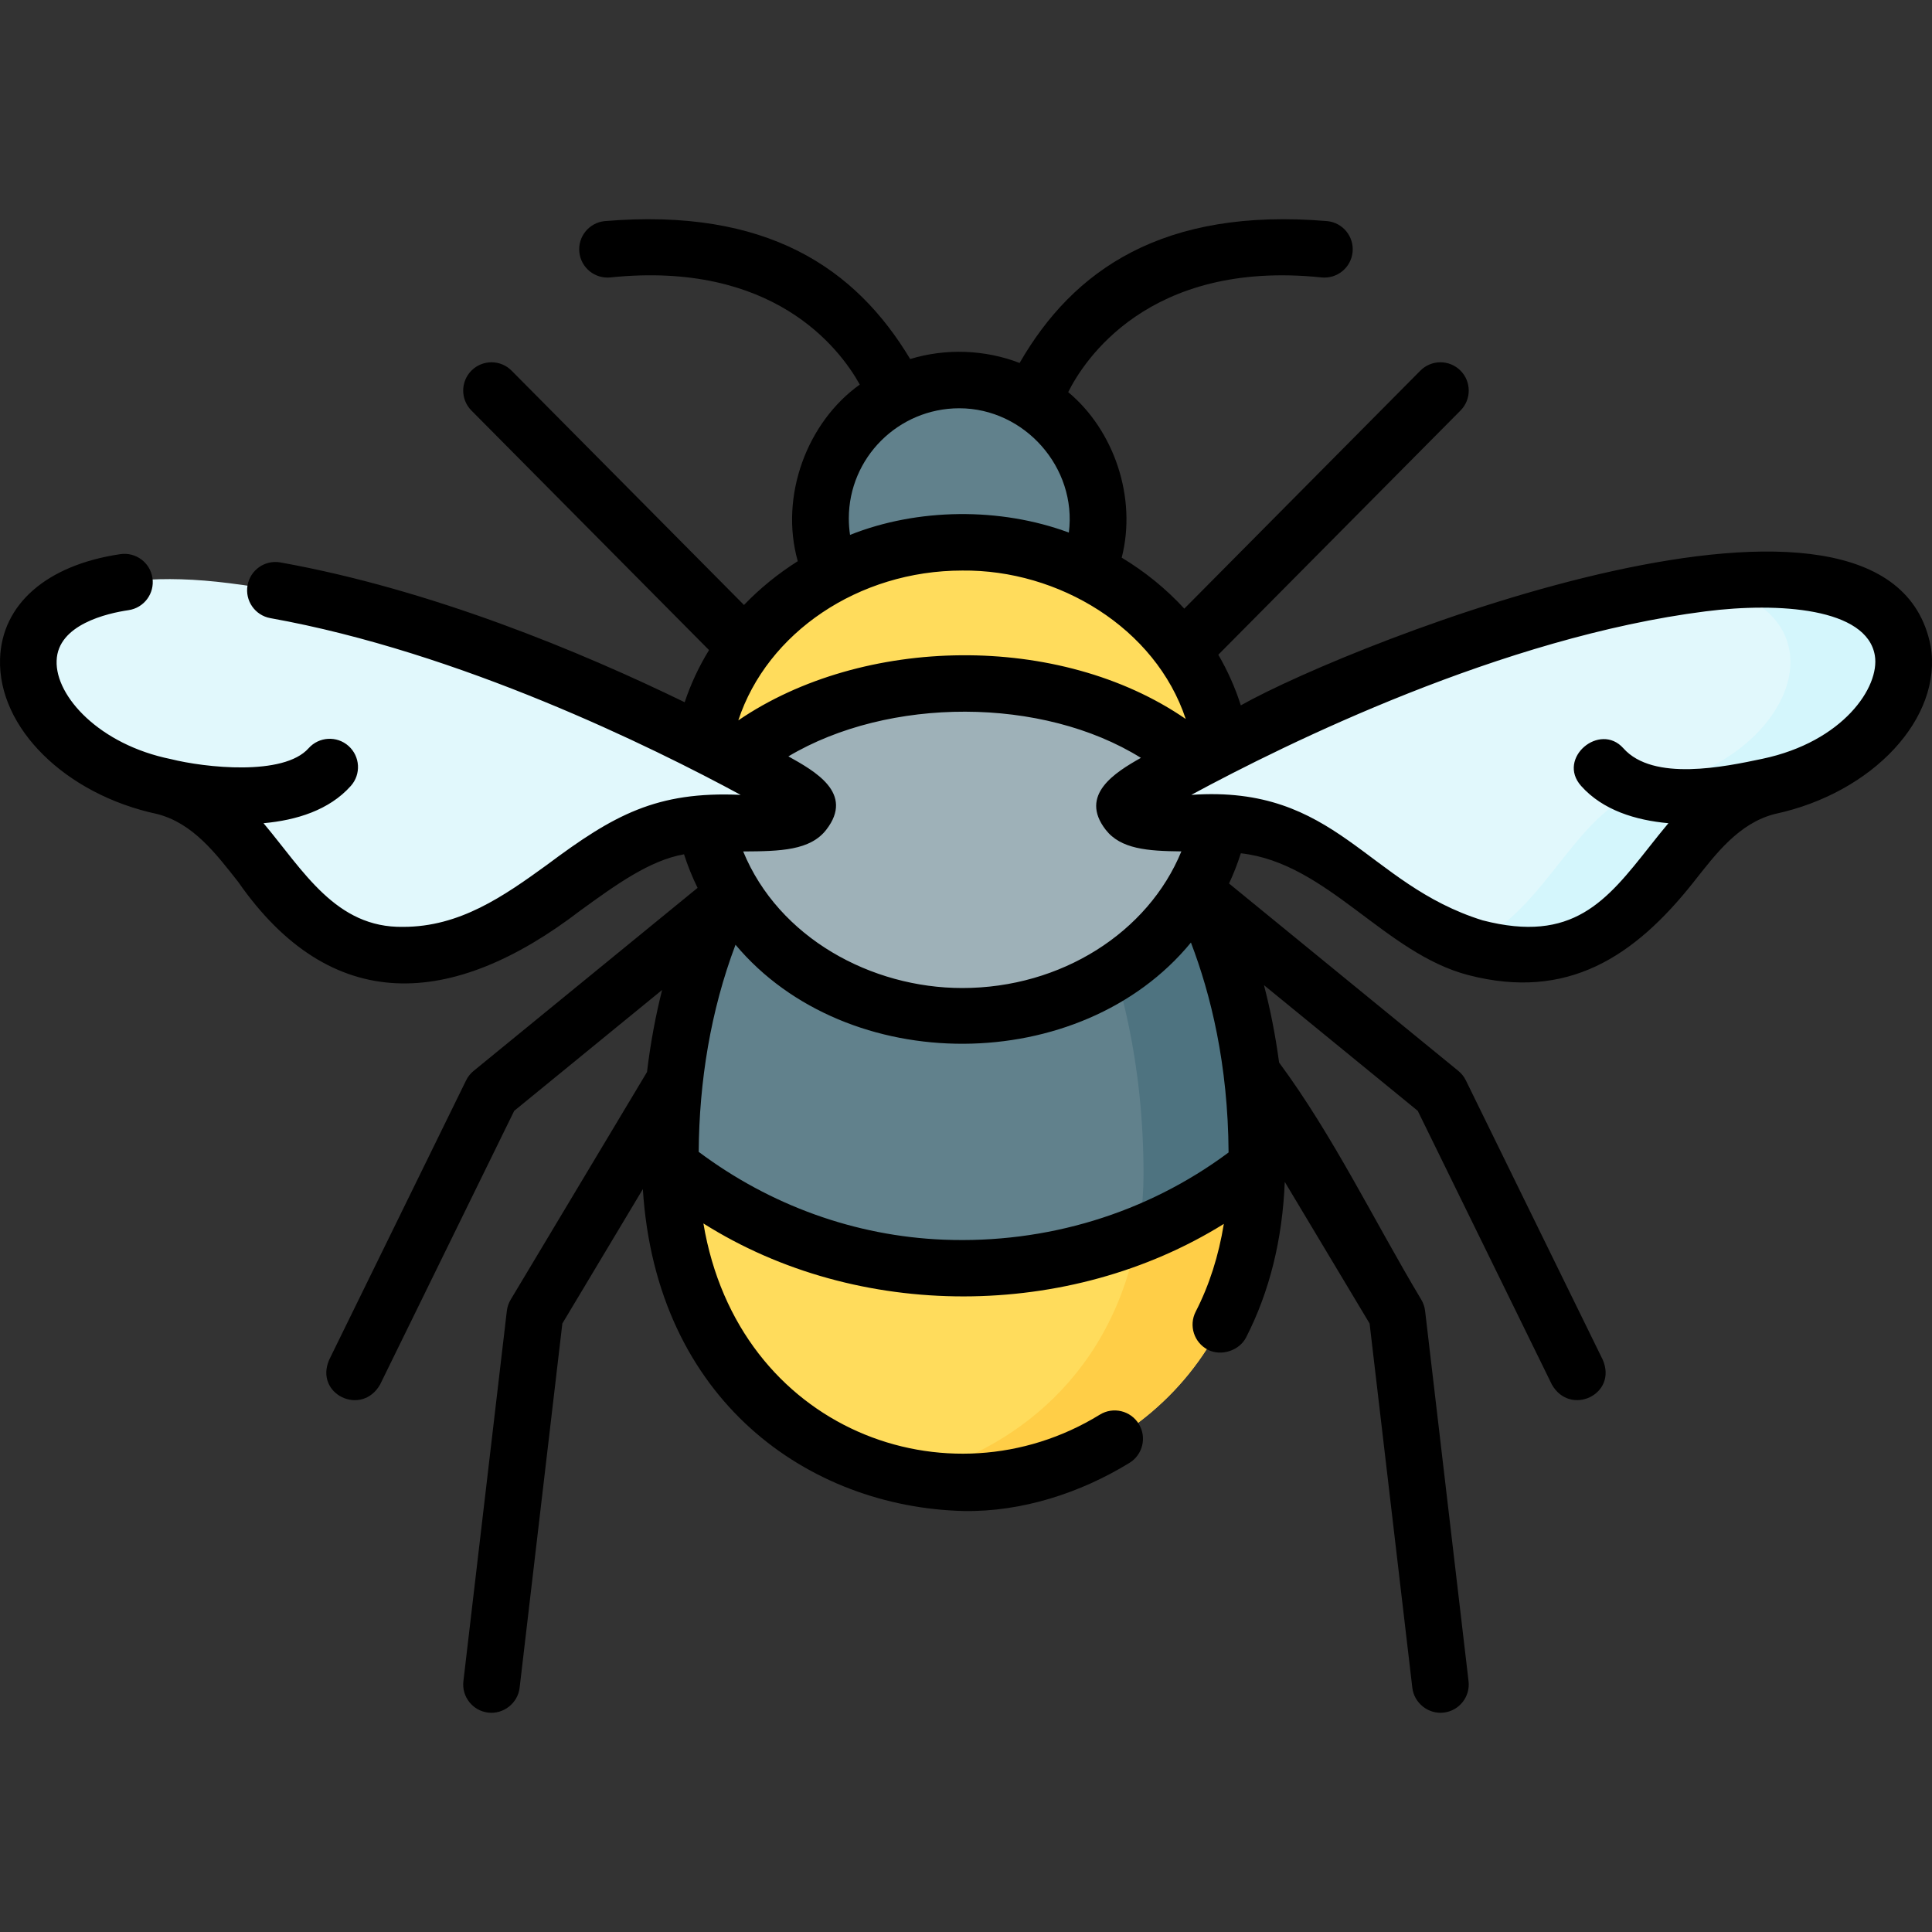 <svg id="Layer_1" enable-background="new 0 0 512.003 512.003" height="512" viewBox="0 0 512.003 512.003" width="512" xmlns="http://www.w3.org/2000/svg"><rect x="0" y="0" width="512.003" height="512.003" fill="#333333" stroke="none"/><g><g><g><ellipse cx="254.225" cy="137.388" fill="#61818c" rx="36.779" ry="36.691"/><path d="m204.141 217.741c-3.24 3.969-26.436 36.052-26.436 93.447 0 29.746 48.896 53.299 76.52 52.746 27.624.553 78.824-27 78.824-52.746 0-60.968-26.361-93.375-26.779-93.858z" fill="#61818c"/><path d="m306.27 217.329-29.901.12c1.739 2.153 26.68 34.424 26.68 93.738 0 17.252-5.03 31.775-12.786 43.568 22.143-10.147 42.786-27.221 42.786-43.568 0-60.968-26.361-93.375-26.779-93.858z" fill="#4e7380"/><g><g><path d="m255.993 165.434c-38.307 0-70.344 41.086-70.344 41.086 0 34.694 31.054 62.819 69.36 62.819s69.36-28.125 69.36-62.819c0-.001-30.069-41.086-68.376-41.086z" fill="#9eb1b8"/></g><g><path d="m255.551 180.945c44.606 0 68.818 27.457 68.818 27.457 0-35.734-31.054-64.702-69.36-64.702s-69.36 28.968-69.36 64.702c0 0 25.296-27.457 69.902-27.457z" fill="#ffdc5c"/></g></g><g><path d="m213.548 211.788s-78.586-47.812-152.653-57.219c-74.066-9.407-62.436 44.414-17.496 53.864 28.419 5.976 30.443 54.934 77.558 42.728 21.579-5.59 39.134-29.791 60.777-32.424 14.833-1.805 34.126 2.099 31.814-6.949z" fill="#e1f8fc"/></g><g><path d="m298.438 211.788s78.586-47.812 152.653-57.219c74.066-9.407 62.436 44.414 17.496 53.864-28.419 5.976-30.443 54.934-77.558 42.728-21.579-5.59-39.134-29.791-60.777-32.424-14.832-1.805-34.126 2.099-31.814-6.949z" fill="#e1f8fc"/></g><path d="m451.09 154.569c-.056.007-.113.016-.169.023 39.49 7.096 25.207 45.947-12.335 53.841-21.364 4.493-27.814 33.273-49.715 42.101.715.228 1.433.439 2.157.627 47.115 12.206 49.139-36.752 77.558-42.728 44.941-9.45 56.571-63.271-17.496-53.864z" fill="#d4f6fc"/></g></g><path d="m255.377 392.939c27.624.553 76.148-20.634 77.672-81.752.017-.688.011-1.354.021-2.035-17.154 13.539-43.004 26.977-78.061 26.977-34.431 0-60.168-13.551-77.329-27.146.01.737.006 1.459.025 2.204 1.523 61.118 50.048 82.305 77.672 81.752z" fill="#ffdc5c"/><g><path d="m301.415 327.452c-7.263 39.836-36.828 58.669-61.038 63.916 5.363 1.162 10.464 1.662 15 1.571 27.624.553 76.148-20.634 77.672-81.752.017-.688.011-1.354.021-2.035-8.43 6.654-18.965 13.279-31.655 18.3z" fill="#ffce47"/></g><path d="m511.642 171.204c-11.09-57.009-152.742-1.188-182.811 15.723-1.477-4.661-3.483-9.153-5.964-13.417l64.19-64.72c2.917-2.941 2.897-7.689-.044-10.606-2.938-2.917-7.688-2.897-10.606.044l-62.552 63.068c-4.851-5.282-10.45-9.816-16.591-13.512 4.103-15.949-2.086-33.825-14.179-43.865 3.967-7.974 21.019-35.172 67.132-30.399 4.131.421 7.806-2.569 8.231-6.689.427-4.12-2.568-7.806-6.688-8.232-43.567-3.674-67.371 12.962-81.55 37.592-9.139-3.545-19.624-3.925-29-1.042-14.422-24.039-37.899-40.172-80.987-36.551-4.121.427-7.116 4.113-6.689 8.233.426 4.12 4.114 7.109 8.231 6.689 43.016-4.449 60.622 18.592 66.092 28.391-13.964 9.951-21.311 29.541-16.442 46.81-5.245 3.316-10.038 7.213-14.251 11.602l-61.588-62.096c-2.918-2.942-7.667-2.96-10.606-.044-2.941 2.917-2.961 7.666-.044 10.606l62.972 63.491c-2.662 4.334-4.836 8.959-6.451 13.823-27.375-13.318-67.02-29.86-107.14-37.053-4.075-.729-7.975 1.981-8.705 6.059-.731 4.077 1.981 7.975 6.059 8.706 50.233 9.006 101.14 34.132 124.615 46.832-22.28-.998-33.647 5.336-51.273 18.51-11.603 8.416-23.181 16.474-38.144 16.472-17.865.324-26.417-14.835-37.021-27.469 8.658-.783 17.385-3.425 23.136-9.885 2.755-3.093 2.479-7.834-.614-10.588-3.095-2.755-7.835-2.479-10.589.614-6.619 7.436-27.472 5.138-36.536 2.86-18.815-3.813-30.59-16.6-30.23-26.057.293-9.608 13.435-12.577 19.071-13.408 4.098-.604 6.93-4.416 6.326-8.513-.604-4.099-4.417-6.93-8.514-6.327-19.517 2.876-31.434 13.265-31.877 27.791-.556 18.25 17.313 35.87 41.604 41.069 9.571 2.429 15.662 10.602 21.487 17.971 24.634 35.421 56.636 33.721 90.708 7.609 9.417-6.831 18.338-13.29 27.459-14.9.984 3.065 2.189 6.035 3.594 8.899 0 0-59.358 48.513-59.358 48.513-.836.683-1.514 1.538-1.989 2.507l-36.27 74.019c-4.005 9.148 8.579 15.153 13.471 6.6 0 0 35.549-72.549 35.549-72.549l39.199-32.037c-1.666 6.601-3.062 13.858-4.006 21.752l-36.128 60.323c-.545.91-.891 1.926-1.015 2.979l-11.514 98.135c-.482 4.114 2.461 7.84 6.575 8.323 4.051.48 7.845-2.502 8.323-6.575l11.326-96.537 21.334-35.621c3.548 56.199 44.108 84.303 85.014 85.311 15.395.265 30.902-4.758 43.947-12.761 3.53-2.167 4.637-6.784 2.471-10.315-2.167-3.531-6.786-4.637-10.314-2.471-40.217 24.757-95.912 4.05-105.071-50.664 41.047 25.916 96.987 25.604 137.919.121-1.372 8.464-3.861 16.253-7.458 23.261-1.891 3.685-.437 8.206 3.248 10.097 3.482 1.787 8.3.253 10.098-3.248 6.206-12.092 9.649-25.962 10.262-41.245l22.479 37.534 11.326 96.537c.478 4.073 4.272 7.054 8.323 6.575 4.114-.482 7.058-4.209 6.575-8.323l-11.514-98.135c-.124-1.054-.47-2.069-1.015-2.979-12.377-20.666-23.349-43.487-37.677-62.836-.994-7.422-2.381-14.266-4.01-20.508l40.751 33.306 35.549 72.549c4.846 8.515 17.48 2.605 13.471-6.601 0 0-36.27-74.019-36.27-74.019-.476-.969-1.153-1.824-1.989-2.507 0 0-60.768-49.666-60.768-49.666 1.208-2.589 2.255-5.261 3.124-8.01 22.89 2.551 38.086 26.529 60.312 32.287 26.247 6.799 43.997-4.823 59.735-24.733 5.839-7.388 11.917-15.548 21.506-17.976 25.972-5.563 44.462-25.482 41.258-44.504zm-256.633 90.634c-24.105 0-48.647-13.292-58.058-36.194 9.935-.045 17.778-.27 22.032-5.77 7.513-9.711-3.136-15.545-10.052-19.427 26.595-15.831 67.297-15.873 93.421.393-6.806 3.839-16.479 9.813-9.348 19.034 3.97 5.132 11.067 5.669 20.072 5.755-8.797 21.434-31.788 36.209-58.067 36.209zm-30.063-124.449c0-16.096 13.134-29.191 29.278-29.191 17.316 0 31.233 15.759 29.033 32.939-18.188-6.754-40.104-6.515-57.986.615-.214-1.434-.325-2.89-.325-4.363zm30.063 13.812c25.57-.281 51.22 15.229 59.224 39.337-33.474-23.038-85.647-22.111-118.574.371 7.649-23.246 31.874-39.708 59.35-39.708zm-4.898 177.33c-23.556-.933-46.094-9.169-64.944-23.273.12-18.637 3.155-37.424 9.751-54.89 29.551 35.233 91.547 34.937 120.691-.582 5.214 13.615 9.846 32.239 9.976 55.629-21.764 16.219-48.379 24.187-75.474 23.116zm187.004-104.144c-11.353 14.361-20.318 25.703-44.206 19.514-30.936-9.626-38.554-35.947-77.2-33.253 25.299-13.684 82.453-41.796 136.327-48.638 19.352-2.459 42.699-.873 44.815 11.686 1.404 8.341-8.403 22.897-29.809 27.398-9.969 2.105-28.902 6.113-36.829-2.792-6.24-7.01-17.73 2.646-11.203 9.974 5.752 6.461 14.478 9.103 23.135 9.885-1.718 2.044-3.382 4.141-5.03 6.226z"/></g></svg>